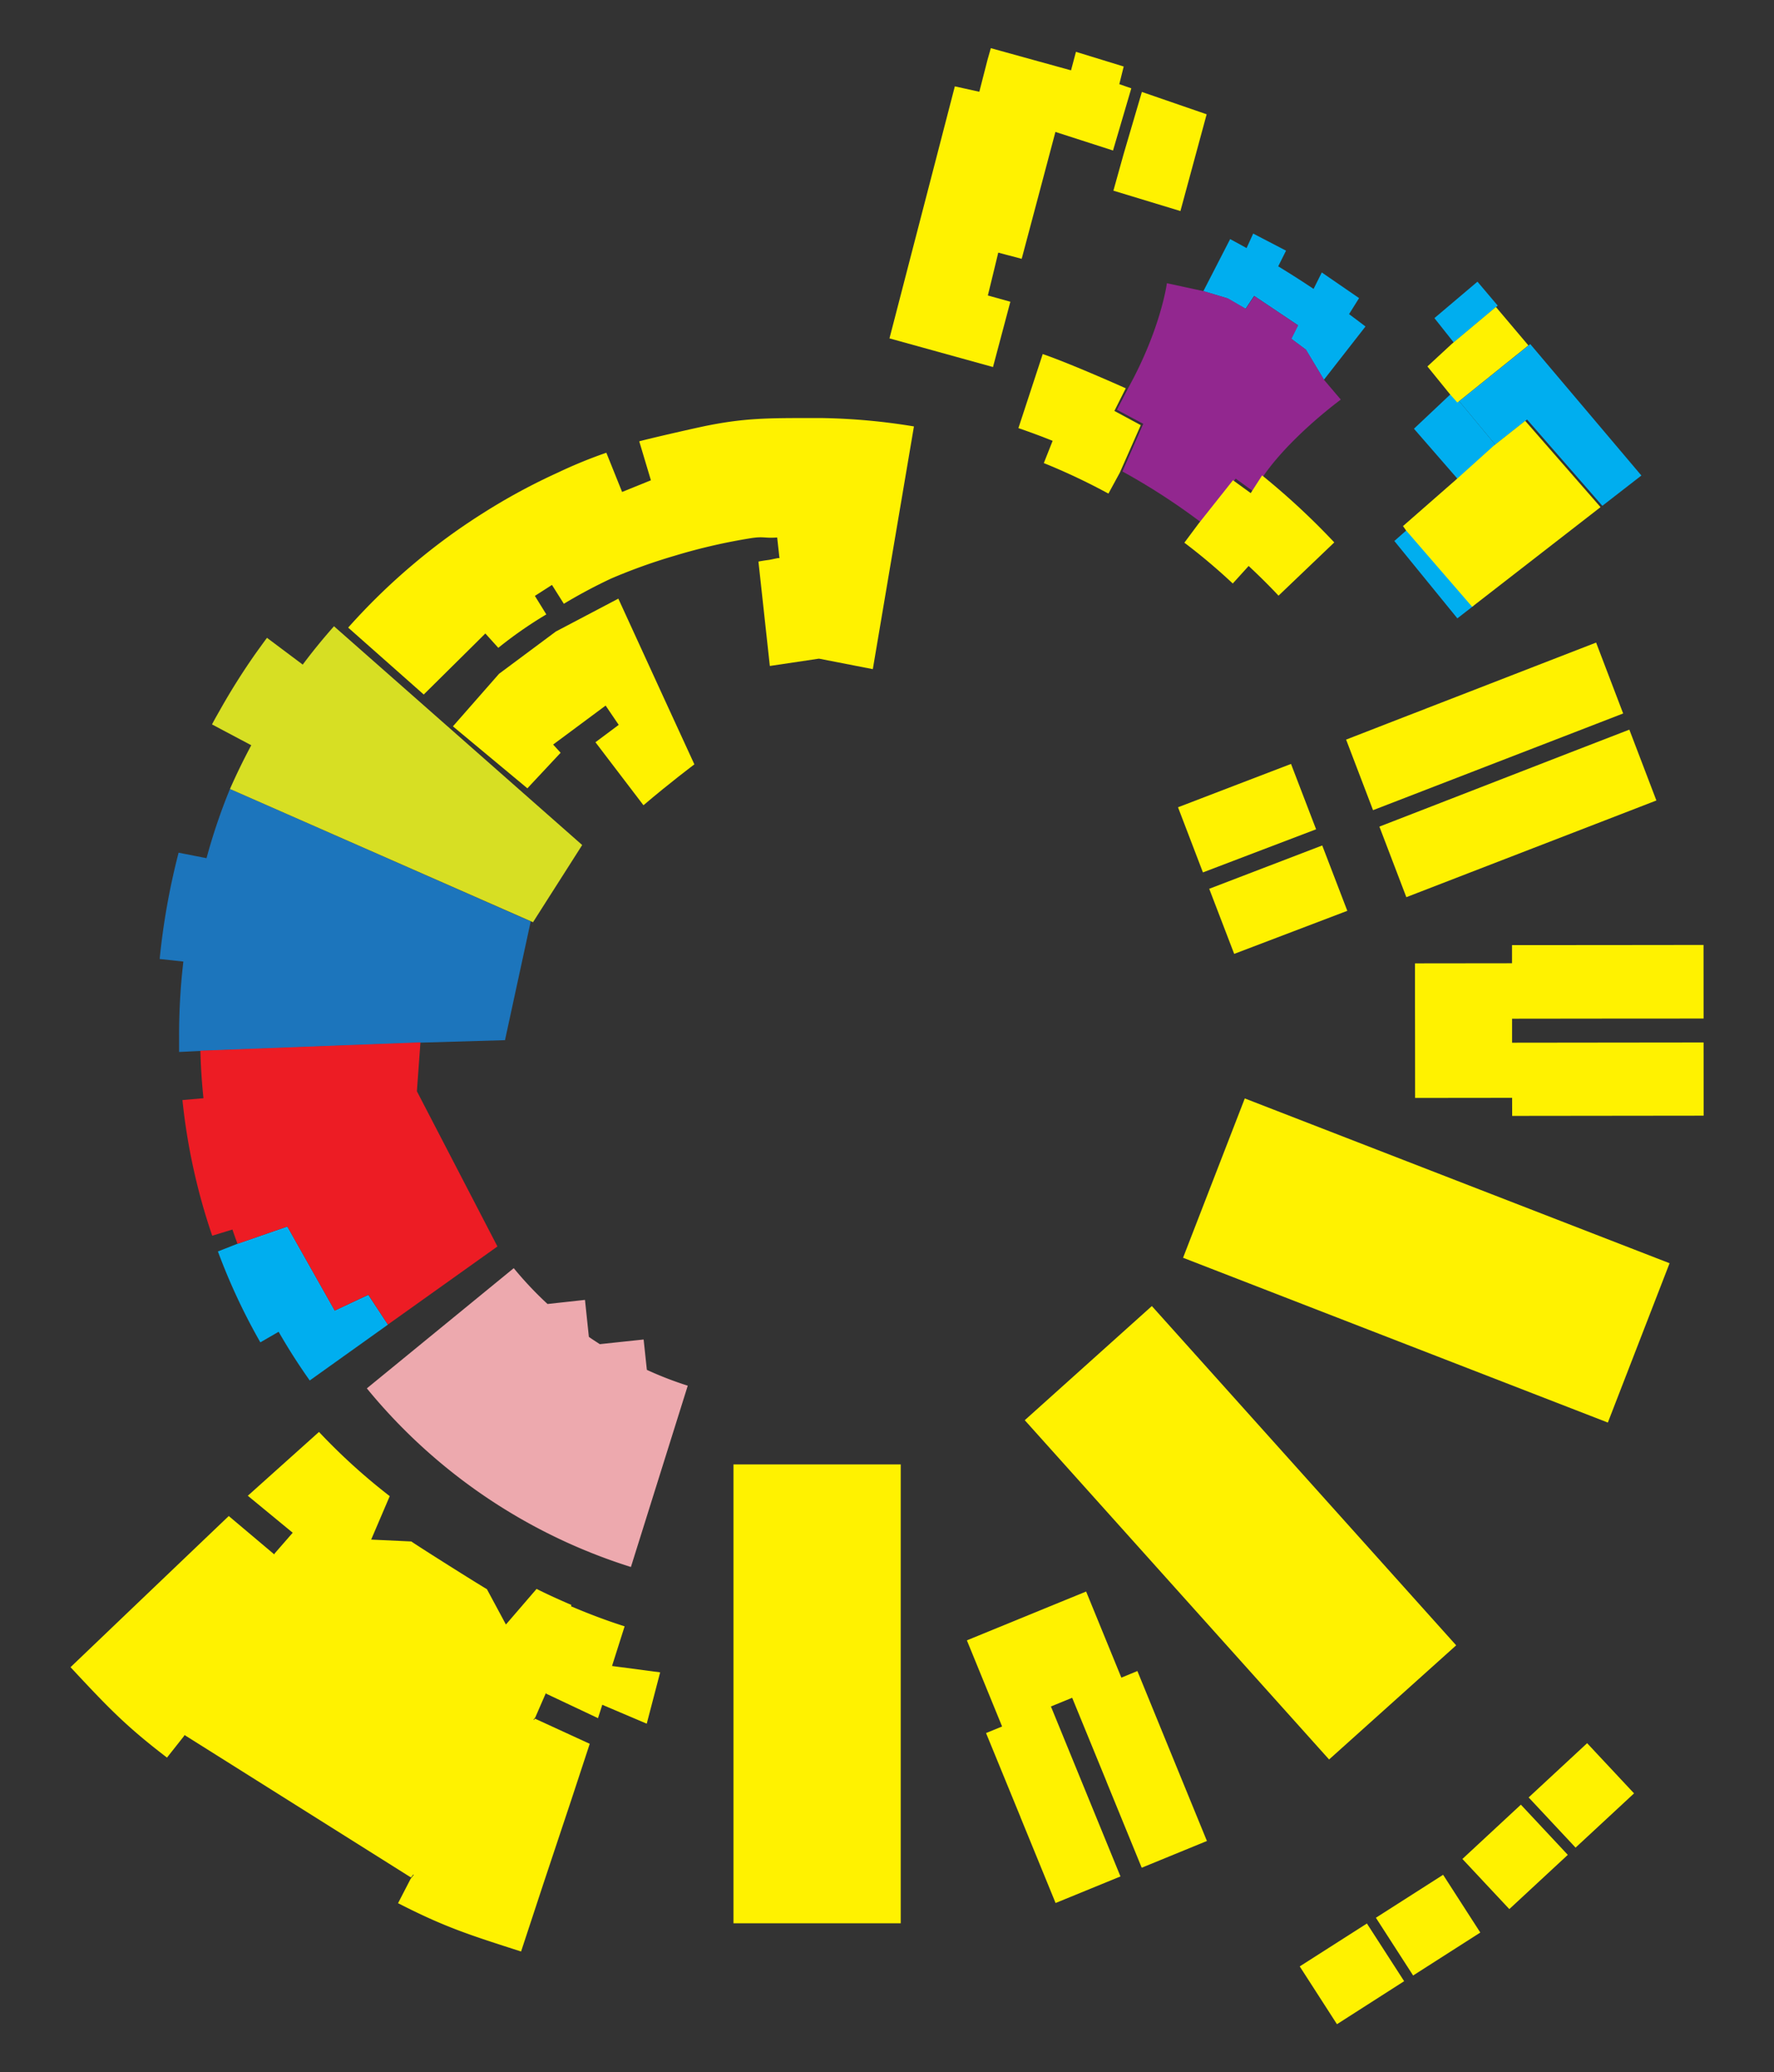 <svg xmlns="http://www.w3.org/2000/svg" viewBox="0 0 324 378.23"><rect x="0" y="0" width="324" height="378.23" fill="#333333" stroke="none"/><defs><style>.b6a5f13c-e414-4c64-b1f1-7b6ca79506e1{fill:#fff200;}.fc9a9c34-c030-4bc2-babc-87e99dc0a195{fill:#00aeef;}.efda9ebf-bfee-4e0d-adb2-036ec6f1d08b{fill:#92278f;}.a5aaf82f-b17f-416f-918f-e4af0f9e2432{fill:#1c75bc;}.a138e5a9-c3f1-44ad-8da2-4c5b7c0831bb{fill:#eda9ae;}.a6f0ee56-a258-4ee1-a142-06d44ef2cd81{fill:#d7df23;}.a511e063-0af9-4bd4-98e6-56d8fc76a17e{fill:#ed1c24;}</style></defs><g id="a85c2056-b03b-40f0-9c00-8790e884cfdf" data-name="big blocks"><rect class="b6a5f13c-e414-4c64-b1f1-7b6ca79506e1" x="244.9" y="188.44" width="31.19" height="83.21" transform="translate(-48.15 389.79) rotate(-68.81)"/><rect class="b6a5f13c-e414-4c64-b1f1-7b6ca79506e1" x="133.96" y="267.28" width="30.55" height="83.75"/><polygon class="fc9a9c34-c030-4bc2-babc-87e99dc0a195" points="266.5 73.22 265.17 71.72 258.24 78.25 266.18 87.37 273.09 81.15 266.5 73.22"/><polygon class="fc9a9c34-c030-4bc2-babc-87e99dc0a195" points="254.66 98.74 266.17 112.86 269.2 110.51 257.13 96.56 254.66 98.74"/><polygon class="fc9a9c34-c030-4bc2-babc-87e99dc0a195" points="279.48 62.8 266.5 73.22 273.09 81.15 278.9 76.57 292.65 92.32 299.78 86.79 279.48 62.8"/><polygon class="fc9a9c34-c030-4bc2-babc-87e99dc0a195" points="269.84 51.41 261.98 58.06 265.5 62.5 273.54 55.78 269.84 51.41"/><path class="fc9a9c34-c030-4bc2-babc-87e99dc0a195" d="M227.49,56.36,229.05,54l8,5.36-1.23,2.46,2.68,2,3.3,5.49,7.59-9.72c-1-.77-2-1.51-3-2.26l1.83-2.92-6.81-4.68-1.5,3q-3.18-2.13-6.46-4.12l1.43-2.86-6-3.12-1.21,2.65c-1-.55-2-1.12-3-1.64l-4.89,9.5,4.38,1.31Z"/><path class="efda9ebf-bfee-4e0d-adb2-036ec6f1d08b" d="M238.54,63.84l-2.68-2,1.23-2.45-8-5.36-1.56,2.34-3.24-1.9-4.38-1.31-6.79-1.47s-1.08,8.25-7,19L204,74.79l4.8,2.56L205,86.05a118.55,118.55,0,0,1,14.38,9.31l6.31-8,3.24,2.35L231,86.51c3.27-4.61,8.74-9.7,13.88-13.58l-3.06-3.6Z"/><path class="a5aaf82f-b17f-416f-918f-e4af0f9e2432" d="M92.23,189.85l4.7-21.68L42,144a106,106,0,0,0-4.28,12.63l-5.1-1a127.76,127.76,0,0,0-3.46,19.4l4.33.47A114.84,114.84,0,0,0,32.71,189c0,1,0,2,0,3l3.85-.18,40.19-1.52Z"/><path class="a138e5a9-c3f1-44ad-8da2-4c5b7c0831bb" d="M118.14,250l-.59-5.52-8,.85c-.68-.44-1.36-.87-2-1.33l-.71-6.75L100,238a65.74,65.74,0,0,1-6.17-6.54L67,253.4A101.7,101.7,0,0,0,115.23,286l10.38-33.09a64.1,64.1,0,0,1-7.47-2.89"/><path class="a6f0ee56-a258-4ee1-a142-06d44ef2cd81" d="M61,114.3q-3,3.38-5.71,7l-6.53-4.89c-.67.9-1.33,1.83-2,2.75a121.41,121.41,0,0,0-6.59,10.44c-.49.87-1,1.74-1.45,2.62l7.17,3.8Q43.8,139.92,42,144l55.35,24.32,2.33-3.66,4.32-6.77,2.33-3.66Z"/><path class="fc9a9c34-c030-4bc2-babc-87e99dc0a195" d="M61.14,239.2l-8.66-15.34L43.38,227l-3.58,1.41A111.52,111.52,0,0,0,47.55,245l3.34-1.93q2.63,4.59,5.68,8.89l14.28-10.19-3.58-5.44Z"/><path class="a511e063-0af9-4bd4-98e6-56d8fc76a17e" d="M76.14,199.17l.65-8.92L36.6,191.77c.07,2.92.26,5.82.56,8.67l-3.84.34a112.16,112.16,0,0,0,5.44,24.76l3.69-1.13q.45,1.32.93,2.61l9.1-3.16,8.66,15.34,6.13-2.89,3.58,5.44,20-14.25Z"/><polygon id="aa1f8a4b-b07c-4294-9c4a-278986382345" data-name="e_building" class="b6a5f13c-e414-4c64-b1f1-7b6ca79506e1" points="202.1 325.21 202.11 325.21 195.82 309.87 194.16 310.55 191.94 311.46 198.22 326.8 204.64 342.48 192.79 347.33 186.37 331.65 186.38 331.65 180.09 316.31 183.02 315.11 176.59 299.39 187.73 294.83 191.61 293.24 198.37 290.48 204.8 306.19 204.8 306.2 207.73 304.99 214.01 320.34 220.43 336.01 208.52 340.89 202.1 325.21"/><polygon id="f89c230f-b6e6-488a-b3ad-83694db6c3a4" data-name="k_building" class="b6a5f13c-e414-4c64-b1f1-7b6ca79506e1" points="311.15 203.63 293.47 203.65 276.18 203.67 276.17 200.37 258.45 200.39 258.44 187.82 258.43 183.44 258.43 175.83 276.15 175.81 276.15 172.5 293.45 172.49 311.13 172.47 311.14 185.9 293.46 185.91 276.16 185.93 276.16 190.31 293.46 190.29 311.14 190.27 311.15 203.63"/><polygon id="f649ac10-32ee-4ebc-8690-76017e915277" data-name="l_building" class="b6a5f13c-e414-4c64-b1f1-7b6ca79506e1" points="302.52 146.1 291.4 150.4 279.41 155.03 268.1 159.4 256.85 163.75 251.93 150.87 263.17 146.51 274.48 142.12 286.46 137.47 297.58 133.17 302.52 146.1"/><polygon id="e66e437e-8e87-42aa-b01b-1a3e0e3a28a1" data-name="l_building" class="b6a5f13c-e414-4c64-b1f1-7b6ca79506e1" points="296.45 130.22 285.33 134.52 273.34 139.15 265.32 142.25 262.03 143.52 258.23 144.99 250.77 147.87 245.85 134.99 253.31 132.09 257.1 130.62 260.4 129.35 260.4 129.34 268.41 126.24 280.39 121.59 291.51 117.28 296.45 130.22"/><polygon id="ea100389-5712-4fc9-abab-1fba113f7cc8" data-name="l_building" class="b6a5f13c-e414-4c64-b1f1-7b6ca79506e1" points="240.37 151.36 230.54 155.1 219.7 159.23 215.15 147.34 225.97 143.19 235.79 139.43 240.37 151.36"/><polygon id="a38dcff9-2f20-4102-abd3-0a04df82fe31" data-name="l_building" class="b6a5f13c-e414-4c64-b1f1-7b6ca79506e1" points="246.07 166.24 236.24 169.98 225.41 174.1 220.85 162.22 231.67 158.07 231.68 158.07 241.49 154.31 246.07 166.24"/><polygon id="f067b1d4-97c5-4e03-bf0f-62553ad75a90" data-name="m_building" class="b6a5f13c-e414-4c64-b1f1-7b6ca79506e1" points="278.56 76.81 272.76 81.39 265.85 87.61 256.24 96.02 256.79 96.8 268.87 110.75 292.32 92.56 278.56 76.81"/><polygon id="b9782e8f-e37d-448d-9355-8afb37e7d1f0" data-name="m_building" class="b6a5f13c-e414-4c64-b1f1-7b6ca79506e1" points="273.21 56.03 265.17 62.75 260.7 66.88 264.83 71.97 266.17 73.47 279.14 63.04 273.21 56.03"/><path id="a3d75c8e-5032-4a38-a633-3c720cef9362" data-name="n_building" class="b6a5f13c-e414-4c64-b1f1-7b6ca79506e1" d="M203.53,75l2.08-4.13s-10-4.48-15.17-6.25L186,78.14q3.17,1.08,6.25,2.32l-1.61,4.06a114.85,114.85,0,0,1,11.8,5.57l2.07-3.8,3.84-8.69Z"/><path id="fa6977d8-72bd-405c-980d-3826956b18de" data-name="n_building" class="b6a5f13c-e414-4c64-b1f1-7b6ca79506e1" d="M225.19,87.65l-6.31,7.95-2.57,3.45a109.53,109.53,0,0,1,8.84,7.45l2.9-3.2c1.88,1.75,3.7,3.55,5.46,5.42L243.69,99a132.64,132.64,0,0,0-13.18-12.23L228.43,90Z"/><polyline id="eeb4cd78-05cf-4b2c-9c00-e885e2462935" data-name="p_building" class="b6a5f13c-e414-4c64-b1f1-7b6ca79506e1" points="189.79 11.23 195.61 12.84 196.51 9.46 205.23 12.14 204.43 15.36 206.62 16.12 203.28 27.47 192.76 24.08 189.51 36.31 186.6 47.24 182.32 46.11 181.33 50.2 180.42 53.93 184.53 55.07 181.36 66.99 162.45 61.76 163.45 57.92 166.42 46.46 170.31 31.49 174.39 15.76 178.86 16.75 180.34 10.98 180.96 8.79 189.78 11.23"/><polygon id="b6ae23e4-0d40-4bc5-a037-91274a240b7c" data-name="p_building" class="b6a5f13c-e414-4c64-b1f1-7b6ca79506e1" points="208.55 16.78 205.22 28.1 203.35 34.8 215.59 38.52 220.38 20.86 208.55 16.78"/><path id="f0bcc679-3e52-44be-ab92-d20154c0bfff" data-name="a_building" class="b6a5f13c-e414-4c64-b1f1-7b6ca79506e1" d="M121.3,127.51l5.52,12s-4.4,3.29-9.3,7.46l-8.77-11.5L113,132.3l-2.39-3.52-8.53,6.33-1.06.78,1.37,1.5-6.07,6.49L82.72,132.57l8.36-9.52.06-.07,10.38-7.72,11.41-6Z"/><path id="a3f5f0a0-190d-4f71-ae7d-31619736d910" data-name="a_building" class="b6a5f13c-e414-4c64-b1f1-7b6ca79506e1" d="M166.92,77.83l-4.23,24.93-3.28,19.37-9.75-1.9-.2,0-8.86,1.32-2.08-19.05c.63-.15,2-.32,2-.32l1.5-.31h.34l-.42-3.77c-2.37.17-2.36-.23-4.69.11a105.23,105.23,0,0,0-14.05,3.23,102.86,102.86,0,0,0-11.6,4.16,95,95,0,0,0-8.62,4.6l-2.17-3.44-3.12,2,2.09,3.38a75.38,75.38,0,0,0-8.77,6.1l-2.37-2.62-1.92,1.91-9.33,9.23L63.59,114.55a115.65,115.65,0,0,1,11.7-11.41,113,113,0,0,1,13-9.53,111.49,111.49,0,0,1,13.61-7.36h0a86.24,86.24,0,0,1,8.84-3.62l2.88,7.16,5.26-2.13-2.13-7.11c2.16-.59,9.43-2.24,11.65-2.71,7.45-1.56,11.88-1.54,19.78-1.54.64,0,1.27,0,1.91,0A113.3,113.3,0,0,1,166.92,77.83Z"/><path class="b6a5f13c-e414-4c64-b1f1-7b6ca79506e1" d="M120.57,305.23l-2.45,9.37L110,311.15l-.78,2.44L99.7,309.1l.07-.25-2,4.59-.33.43.08.06.19-.25,10,4.59-3.38,10.28-5,15-4.16,12.63c-9.34-3-13.91-4.43-22.47-8.82L75,342.91l.56-.72-.08-.06-.42.54-41.36-26-.11.21-3.09,3.91c-7.65-5.84-10.93-9.34-17.62-16.5l9.62-9.19,11.45-10.93,7.83-7.47,8.31,7,.09-.19,3.28-3.76L45.26,273l13-11.65a110.79,110.79,0,0,0,12.92,11.72L67.79,281l7.32.34c2.27,1.52,11.47,7.32,13.82,8.71l3.47,6.45L98,290c2.08,1.05,4.21,2,6.36,2.93l-.07.24c3.19,1.36,6.45,2.6,9.79,3.66l-2.3,7.24Z"/><polygon id="e9e70d26-2812-4d50-9ed9-1199824248c9" data-name="r_building" class="b6a5f13c-e414-4c64-b1f1-7b6ca79506e1" points="286.34 338.54 277.77 329.38 267.09 339.29 275.66 348.44 286.34 338.54"/><polygon id="b0cf52f8-ab95-4d57-93f4-9f9d29db6f08" data-name="r_building" class="b6a5f13c-e414-4c64-b1f1-7b6ca79506e1" points="298.44 327.32 289.87 318.16 279.19 328.06 287.76 337.22 298.44 327.32"/><polygon id="e23a3166-1e46-4869-ad9e-cd28d9c8b8c0" data-name="r_building" class="b6a5f13c-e414-4c64-b1f1-7b6ca79506e1" points="256.45 361.6 249.65 351.07 237.38 358.9 244.18 369.45 256.45 361.6"/><polygon id="e2b1e1d3-0f35-448b-bb47-2043607484a6" data-name="r_building" class="b6a5f13c-e414-4c64-b1f1-7b6ca79506e1" points="270.36 352.72 263.57 342.18 251.29 350.02 258.09 360.56 270.36 352.72"/><rect id="fab58e90-b424-45a4-9722-eb4b0900f085" data-name="g_button" class="b6a5f13c-e414-4c64-b1f1-7b6ca79506e1" x="210.96" y="238.18" width="31.19" height="83.21" transform="translate(-128.93 222.87) rotate(-41.91)"/></g></svg>